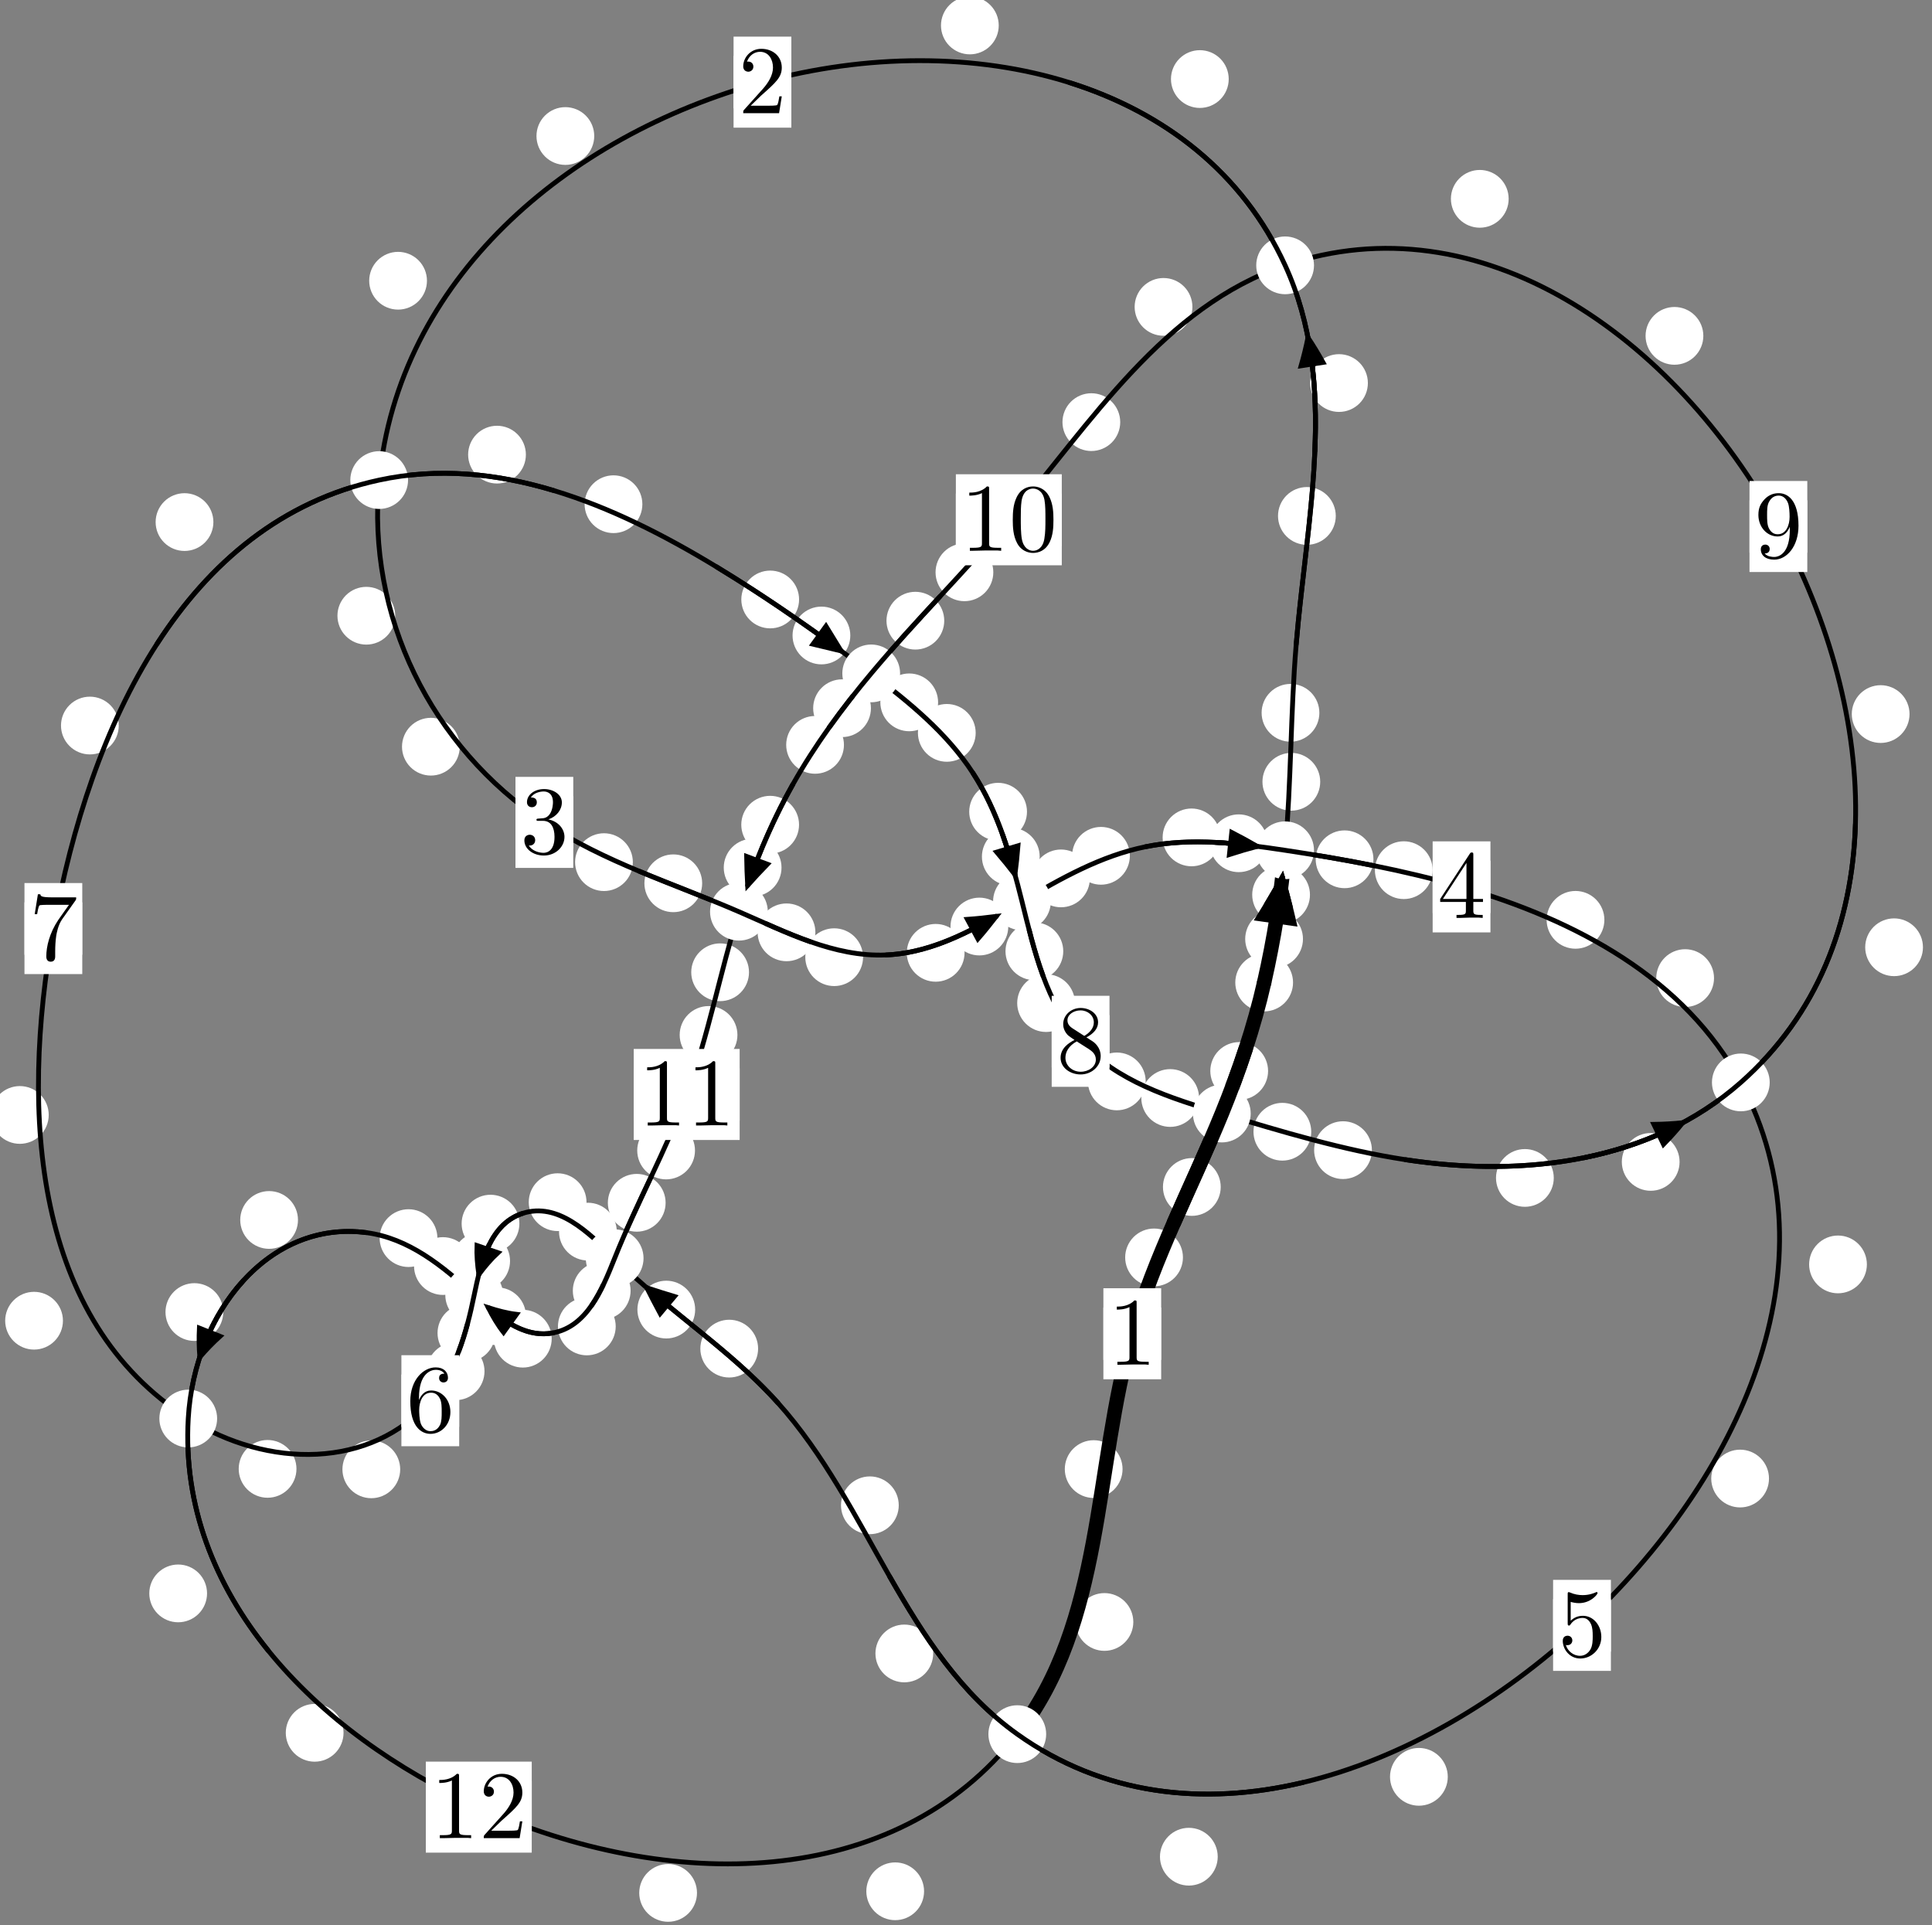 <?xml version="1.0"?>
<!-- Created by MetaPost 1.999 on 2021.07.06:0015 -->
<svg version="1.1" xmlns="http://www.w3.org/2000/svg" xmlns:xlink="http://www.w3.org/1999/xlink" width="199.947" height="199.247" viewBox="0 0 199.947 199.247">
<rect x="0" y="0" width="199.947" height="199.247" fill="#808080" stroke="none"/>
<!-- Original BoundingBox: -133.935333 -110.893250 66.011292 88.353668 -->
  <defs>
    <g transform="scale(0.01,0.01)" id="GLYPHcmr10_48">
      <path style="fill-rule: evenodd;" d="M460 -320C460 -400,455 -480,420 -554C374 -650,292 -666,250 -666C190 -666,117 -640,76 -547C44 -478,39 -400,39 -320C39 -245,43 -155,84 -79C127 2,200 22,249 22C303 22,379 1,423 -94C455 -163,460 -241,460 -320M249 -0C210 -0,151 -25,133 -121C122 -181,122 -273,122 -332C122 -396,122 -462,130 -516C149 -635,224 -644,249 -644C282 -644,348 -626,367 -527C377 -471,377 -395,377 -332C377 -257,377 -189,366 -125C351 -30,294 -0,249 -0"></path>
    </g>
    <g transform="scale(0.01,0.01)" id="GLYPHcmr10_49">
      <path style="fill-rule: evenodd;" d="M294 -640C294 -664,294 -666,271 -666C209 -602,121 -602,89 -602L89 -571C109 -571,168 -571,220 -597L220 -79C220 -43,217 -31,127 -31L95 -31L95 -0L257 -0L130 -3L217 -3L257 -3L297 -3L384 -3L419 -0L419 -31L387 -31C297 -31,294 -42,294 -79"></path>
    </g>
    <g transform="scale(0.01,0.01)" id="GLYPHcmr10_50">
      <path style="fill-rule: evenodd;" d="M127 -77L233 -180C389 -318,449 -372,449 -472C449 -586,359 -666,237 -666C124 -666,50 -574,50 -485C50 -429,100 -429,103 -429C120 -429,155 -441,155 -482C155 -508,137 -534,102 -534C94 -534,92 -534,89 -533C112 -598,166 -635,224 -635C315 -635,358 -554,358 -472C358 -392,308 -313,253 -251L61 -37C50 -26,50 -24,50 -0L421 -0L449 -174L424 -174C419 -144,412 -100,402 -85C395 -77,329 -77,307 -77"></path>
    </g>
    <g transform="scale(0.01,0.01)" id="GLYPHcmr10_51">
      <path style="fill-rule: evenodd;" d="M290 -352C372 -379,430 -449,430 -528C430 -610,342 -666,246 -666C145 -666,69 -606,69 -530C69 -497,91 -478,120 -478C151 -478,171 -500,171 -529C171 -579,124 -579,109 -579C140 -628,206 -641,242 -641C283 -641,338 -619,338 -529C338 -517,336 -459,310 -415C280 -367,246 -364,221 -363C213 -362,189 -360,182 -360C174 -359,167 -358,167 -348C167 -337,174 -337,191 -337L235 -337C317 -337,354 -269,354 -171C354 -35,285 -6,241 -6C198 -6,123 -23,88 -82C123 -77,154 -99,154 -137C154 -173,127 -193,98 -193C74 -193,42 -179,42 -135C42 -44,135 22,244 22C366 22,457 -69,457 -171C457 -253,394 -331,290 -352"></path>
    </g>
    <g transform="scale(0.01,0.01)" id="GLYPHcmr10_52">
      <path style="fill-rule: evenodd;" d="M294 -165L294 -78C294 -42,292 -31,218 -31L197 -31L197 -0L332 -0L238 -3L290 -3L332 -3L374 -3L427 -3L468 -0L468 -31L447 -31C373 -31,371 -42,371 -78L371 -165L471 -165L471 -196L371 -196L371 -651C371 -671,371 -677,355 -677C346 -677,343 -677,335 -665L28 -196L28 -165M300 -196L56 -196L300 -569"></path>
    </g>
    <g transform="scale(0.01,0.01)" id="GLYPHcmr10_53">
      <path style="fill-rule: evenodd;" d="M449 -201C449 -320,367 -420,259 -420C211 -420,168 -404,132 -369L132 -564C152 -558,185 -551,217 -551C340 -551,410 -642,410 -655C410 -661,407 -666,400 -666C399 -666,397 -666,392 -663C372 -654,323 -634,256 -634C216 -634,170 -641,123 -662C115 -665,113 -665,111 -665C101 -665,101 -657,101 -641L101 -345C101 -327,101 -319,115 -319C122 -319,124 -322,128 -328C139 -344,176 -398,257 -398C309 -398,334 -352,342 -334C358 -297,360 -258,360 -208C360 -173,360 -113,336 -71C312 -32,275 -6,229 -6C156 -6,99 -59,82 -118C85 -117,88 -116,99 -116C132 -116,149 -141,149 -165C149 -189,132 -214,99 -214C85 -214,50 -207,50 -161C50 -75,119 22,231 22C347 22,449 -74,449 -201"></path>
    </g>
    <g transform="scale(0.01,0.01)" id="GLYPHcmr10_54">
      <path style="fill-rule: evenodd;" d="M132 -328L132 -352C132 -605,256 -641,307 -641C331 -641,373 -635,395 -601C380 -601,340 -601,340 -556C340 -525,364 -510,386 -510C402 -510,432 -519,432 -558C432 -618,388 -666,305 -666C177 -666,42 -537,42 -316C42 -49,158 22,251 22C362 22,457 -72,457 -204C457 -331,368 -427,257 -427C189 -427,152 -376,132 -328M251 -6C188 -6,158 -66,152 -81C134 -128,134 -208,134 -226C134 -304,166 -404,256 -404C272 -404,318 -404,349 -342C367 -305,367 -254,367 -205C367 -157,367 -107,350 -71C320 -11,274 -6,251 -6"></path>
    </g>
    <g transform="scale(0.01,0.01)" id="GLYPHcmr10_55">
      <path style="fill-rule: evenodd;" d="M476 -609C485 -621,485 -623,485 -644L242 -644C120 -644,118 -657,114 -676L89 -676L56 -470L81 -470C84 -486,93 -549,106 -561C113 -567,191 -567,204 -567L411 -567C400 -551,321 -442,299 -409C209 -274,176 -135,176 -33C176 -23,176 22,222 22C268 22,268 -23,268 -33L268 -84C268 -139,271 -194,279 -248C283 -271,297 -357,341 -419"></path>
    </g>
    <g transform="scale(0.01,0.01)" id="GLYPHcmr10_56">
      <path style="fill-rule: evenodd;" d="M163 -457C117 -487,113 -521,113 -538C113 -599,178 -641,249 -641C322 -641,386 -589,386 -517C386 -460,347 -412,287 -377M309 -362C381 -399,430 -451,430 -517C430 -609,341 -666,250 -666C150 -666,69 -592,69 -499C69 -481,71 -436,113 -389C124 -377,161 -352,186 -335C128 -306,42 -250,42 -151C42 -45,144 22,249 22C362 22,457 -61,457 -168C457 -204,446 -249,408 -291C389 -312,373 -322,309 -362M209 -320L332 -242C360 -223,407 -193,407 -132C407 -58,332 -6,250 -6C164 -6,92 -68,92 -151C92 -209,124 -273,209 -320"></path>
    </g>
    <g transform="scale(0.01,0.01)" id="GLYPHcmr10_57">
      <path style="fill-rule: evenodd;" d="M367 -318L367 -286C367 -52,263 -6,205 -6C188 -6,134 -8,107 -42C151 -42,159 -71,159 -88C159 -119,135 -134,113 -134C97 -134,67 -125,67 -86C67 -19,121 22,206 22C335 22,457 -114,457 -329C457 -598,342 -666,253 -666C198 -666,149 -648,106 -603C65 -558,42 -516,42 -441C42 -316,130 -218,242 -218C303 -218,344 -260,367 -318M243 -241C227 -241,181 -241,150 -304C132 -341,132 -391,132 -440C132 -494,132 -541,153 -578C180 -628,218 -641,253 -641C299 -641,332 -607,349 -562C361 -530,365 -467,365 -421C365 -338,331 -241,243 -241"></path>
    </g>
  </defs>
  <path d="M134.847 97.177C134.847 96.384,134.532 95.624,133.971 95.063C133.411 94.503,132.651 94.188,131.858 94.188C131.065 94.188,130.305 94.503,129.745 95.063C129.184 95.624,128.869 96.384,128.869 97.177C128.869 97.969,129.184 98.73,129.745 99.29C130.305 99.85,131.065 100.165,131.858 100.165C132.651 100.165,133.411 99.85,133.971 99.29C134.532 98.73,134.847 97.969,134.847 97.177Z" style="fill: rgb(100%,100%,100%);stroke: none;"></path>
  <path d="M133.82 101.685C133.82 100.892,133.505 100.132,132.945 99.572C132.384 99.011,131.624 98.696,130.831 98.696C130.039 98.696,129.279 99.011,128.718 99.572C128.158 100.132,127.843 100.892,127.843 101.685C127.843 102.478,128.158 103.238,128.718 103.798C129.279 104.359,130.039 104.674,130.831 104.674C131.624 104.674,132.384 104.359,132.945 103.798C133.505 103.238,133.82 102.478,133.82 101.685Z" style="fill: rgb(100%,100%,100%);stroke: none;"></path>
  <path d="M136.632 80.909C136.632 80.116,136.317 79.356,135.756 78.796C135.196 78.235,134.436 77.92,133.643 77.92C132.85 77.92,132.09 78.235,131.53 78.796C130.969 79.356,130.654 80.116,130.654 80.909C130.654 81.702,130.969 82.462,131.53 83.022C132.09 83.583,132.85 83.898,133.643 83.898C134.436 83.898,135.196 83.583,135.756 83.022C136.317 82.462,136.632 81.702,136.632 80.909Z" style="fill: rgb(100%,100%,100%);stroke: none;"></path>
  <path d="M135.571 92.605C135.571 91.812,135.256 91.052,134.696 90.492C134.135 89.931,133.375 89.616,132.582 89.616C131.79 89.616,131.029 89.931,130.469 90.492C129.909 91.052,129.594 91.812,129.594 92.605C129.594 93.398,129.909 94.158,130.469 94.718C131.029 95.279,131.79 95.594,132.582 95.594C133.375 95.594,134.135 95.279,134.696 94.718C135.256 94.158,135.571 93.398,135.571 92.605Z" style="fill: rgb(100%,100%,100%);stroke: none;"></path>
  <path d="M138.242 53.396C138.242 52.603,137.927 51.843,137.366 51.282C136.806 50.722,136.046 50.407,135.253 50.407C134.46 50.407,133.7 50.722,133.14 51.282C132.579 51.843,132.264 52.603,132.264 53.396C132.264 54.188,132.579 54.949,133.14 55.509C133.7 56.07,134.46 56.385,135.253 56.385C136.046 56.385,136.806 56.07,137.366 55.509C137.927 54.949,138.242 54.188,138.242 53.396Z" style="fill: rgb(100%,100%,100%);stroke: none;"></path>
  <path d="M136.545 73.772C136.545 72.979,136.23 72.219,135.669 71.659C135.109 71.098,134.349 70.783,133.556 70.783C132.763 70.783,132.003 71.098,131.443 71.659C130.882 72.219,130.567 72.979,130.567 73.772C130.567 74.565,130.882 75.325,131.443 75.885C132.003 76.446,132.763 76.761,133.556 76.761C134.349 76.761,135.109 76.446,135.669 75.885C136.23 75.325,136.545 74.565,136.545 73.772Z" style="fill: rgb(100%,100%,100%);stroke: none;"></path>
  <path d="M127.163 8.182C127.163 7.389,126.849 6.629,126.288 6.069C125.728 5.508,124.967 5.193,124.175 5.193C123.382 5.193,122.622 5.508,122.061 6.069C121.501 6.629,121.186 7.389,121.186 8.182C121.186 8.975,121.501 9.735,122.061 10.295C122.622 10.856,123.382 11.171,124.175 11.171C124.967 11.171,125.728 10.856,126.288 10.295C126.849 9.735,127.163 8.975,127.163 8.182Z" style="fill: rgb(100%,100%,100%);stroke: none;"></path>
  <path d="M141.565 39.644C141.565 38.851,141.25 38.091,140.69 37.53C140.129 36.97,139.369 36.655,138.576 36.655C137.784 36.655,137.024 36.97,136.463 37.53C135.903 38.091,135.588 38.851,135.588 39.644C135.588 40.436,135.903 41.196,136.463 41.757C137.024 42.317,137.784 42.632,138.576 42.632C139.369 42.632,140.129 42.317,140.69 41.757C141.25 41.196,141.565 40.436,141.565 39.644Z" style="fill: rgb(100%,100%,100%);stroke: none;"></path>
  <path d="M61.499 14.077C61.499 13.285,61.184 12.524,60.623 11.964C60.063 11.404,59.303 11.089,58.51 11.089C57.717 11.089,56.957 11.404,56.397 11.964C55.836 12.524,55.521 13.285,55.521 14.077C55.521 14.87,55.836 15.63,56.397 16.191C56.957 16.751,57.717 17.066,58.51 17.066C59.303 17.066,60.063 16.751,60.623 16.191C61.184 15.63,61.499 14.87,61.499 14.077Z" style="fill: rgb(100%,100%,100%);stroke: none;"></path>
  <path d="M103.362 2.635C103.362 1.842,103.047 1.082,102.486 0.522C101.926 -0.039,101.165 -0.354,100.373 -0.354C99.58 -0.354,98.82 -0.039,98.259 0.522C97.699 1.082,97.384 1.842,97.384 2.635C97.384 3.428,97.699 4.188,98.259 4.748C98.82 5.309,99.58 5.624,100.373 5.624C101.165 5.624,101.926 5.309,102.486 4.748C103.047 4.188,103.362 3.428,103.362 2.635Z" style="fill: rgb(100%,100%,100%);stroke: none;"></path>
  <path d="M40.901 63.724C40.901 62.932,40.586 62.172,40.025 61.611C39.465 61.051,38.704 60.736,37.912 60.736C37.119 60.736,36.359 61.051,35.798 61.611C35.238 62.172,34.923 62.932,34.923 63.724C34.923 64.517,35.238 65.277,35.798 65.838C36.359 66.398,37.119 66.713,37.912 66.713C38.704 66.713,39.465 66.398,40.025 65.838C40.586 65.277,40.901 64.517,40.901 63.724Z" style="fill: rgb(100%,100%,100%);stroke: none;"></path>
  <path d="M44.187 29.055C44.187 28.262,43.872 27.502,43.311 26.941C42.751 26.381,41.991 26.066,41.198 26.066C40.405 26.066,39.645 26.381,39.085 26.941C38.524 27.502,38.209 28.262,38.209 29.055C38.209 29.847,38.524 30.607,39.085 31.168C39.645 31.728,40.405 32.043,41.198 32.043C41.991 32.043,42.751 31.728,43.311 31.168C43.872 30.607,44.187 29.847,44.187 29.055Z" style="fill: rgb(100%,100%,100%);stroke: none;"></path>
  <path d="M65.495 89.227C65.495 88.434,65.18 87.674,64.62 87.114C64.059 86.553,63.299 86.238,62.507 86.238C61.714 86.238,60.954 86.553,60.393 87.114C59.833 87.674,59.518 88.434,59.518 89.227C59.518 90.02,59.833 90.78,60.393 91.34C60.954 91.901,61.714 92.216,62.507 92.216C63.299 92.216,64.059 91.901,64.62 91.34C65.18 90.78,65.495 90.02,65.495 89.227Z" style="fill: rgb(100%,100%,100%);stroke: none;"></path>
  <path d="M47.581 77.278C47.581 76.486,47.266 75.726,46.706 75.165C46.145 74.605,45.385 74.29,44.592 74.29C43.8 74.29,43.039 74.605,42.479 75.165C41.919 75.726,41.604 76.486,41.604 77.278C41.604 78.071,41.919 78.831,42.479 79.392C43.039 79.952,43.8 80.267,44.592 80.267C45.385 80.267,46.145 79.952,46.706 79.392C47.266 78.831,47.581 78.071,47.581 77.278Z" style="fill: rgb(100%,100%,100%);stroke: none;"></path>
  <path d="M84.387 96.492C84.387 95.699,84.072 94.939,83.511 94.378C82.951 93.818,82.19 93.503,81.398 93.503C80.605 93.503,79.845 93.818,79.284 94.378C78.724 94.939,78.409 95.699,78.409 96.492C78.409 97.284,78.724 98.044,79.284 98.605C79.845 99.165,80.605 99.48,81.398 99.48C82.19 99.48,82.951 99.165,83.511 98.605C84.072 98.044,84.387 97.284,84.387 96.492Z" style="fill: rgb(100%,100%,100%);stroke: none;"></path>
  <path d="M72.669 91.415C72.669 90.623,72.354 89.862,71.793 89.302C71.233 88.741,70.473 88.427,69.68 88.427C68.887 88.427,68.127 88.741,67.567 89.302C67.006 89.862,66.691 90.623,66.691 91.415C66.691 92.208,67.006 92.968,67.567 93.529C68.127 94.089,68.887 94.404,69.68 94.404C70.473 94.404,71.233 94.089,71.793 93.529C72.354 92.968,72.669 92.208,72.669 91.415Z" style="fill: rgb(100%,100%,100%);stroke: none;"></path>
  <path d="M99.823 98.612C99.823 97.82,99.508 97.06,98.947 96.499C98.387 95.939,97.627 95.624,96.834 95.624C96.041 95.624,95.281 95.939,94.721 96.499C94.16 97.06,93.845 97.82,93.845 98.612C93.845 99.405,94.16 100.165,94.721 100.726C95.281 101.286,96.041 101.601,96.834 101.601C97.627 101.601,98.387 101.286,98.947 100.726C99.508 100.165,99.823 99.405,99.823 98.612Z" style="fill: rgb(100%,100%,100%);stroke: none;"></path>
  <path d="M89.32 99.063C89.32 98.271,89.005 97.511,88.445 96.95C87.884 96.39,87.124 96.075,86.331 96.075C85.539 96.075,84.778 96.39,84.218 96.95C83.657 97.511,83.342 98.271,83.342 99.063C83.342 99.856,83.657 100.616,84.218 101.177C84.778 101.737,85.539 102.052,86.331 102.052C87.124 102.052,87.884 101.737,88.445 101.177C89.005 100.616,89.32 99.856,89.32 99.063Z" style="fill: rgb(100%,100%,100%);stroke: none;"></path>
  <path d="M112.794 90.909C112.794 90.116,112.479 89.356,111.919 88.796C111.358 88.235,110.598 87.92,109.805 87.92C109.013 87.92,108.253 88.235,107.692 88.796C107.132 89.356,106.817 90.116,106.817 90.909C106.817 91.702,107.132 92.462,107.692 93.022C108.253 93.583,109.013 93.898,109.805 93.898C110.598 93.898,111.358 93.583,111.919 93.022C112.479 92.462,112.794 91.702,112.794 90.909Z" style="fill: rgb(100%,100%,100%);stroke: none;"></path>
  <path d="M104.348 95.891C104.348 95.098,104.033 94.338,103.472 93.778C102.912 93.217,102.152 92.902,101.359 92.902C100.566 92.902,99.806 93.217,99.246 93.778C98.685 94.338,98.37 95.098,98.37 95.891C98.37 96.684,98.685 97.444,99.246 98.004C99.806 98.565,100.566 98.88,101.359 98.88C102.152 98.88,102.912 98.565,103.472 98.004C104.033 97.444,104.348 96.684,104.348 95.891Z" style="fill: rgb(100%,100%,100%);stroke: none;"></path>
  <path d="M126.302 86.666C126.302 85.874,125.987 85.113,125.426 84.553C124.866 83.992,124.105 83.677,123.313 83.677C122.52 83.677,121.76 83.992,121.199 84.553C120.639 85.113,120.324 85.874,120.324 86.666C120.324 87.459,120.639 88.219,121.199 88.78C121.76 89.34,122.52 89.655,123.313 89.655C124.105 89.655,124.866 89.34,125.426 88.78C125.987 88.219,126.302 87.459,126.302 86.666Z" style="fill: rgb(100%,100%,100%);stroke: none;"></path>
  <path d="M116.932 88.572C116.932 87.779,116.617 87.019,116.057 86.458C115.496 85.898,114.736 85.583,113.943 85.583C113.151 85.583,112.391 85.898,111.83 86.458C111.27 87.019,110.955 87.779,110.955 88.572C110.955 89.364,111.27 90.124,111.83 90.685C112.391 91.245,113.151 91.56,113.943 91.56C114.736 91.56,115.496 91.245,116.057 90.685C116.617 90.124,116.932 89.364,116.932 88.572Z" style="fill: rgb(100%,100%,100%);stroke: none;"></path>
  <path d="M142.141 88.932C142.141 88.139,141.826 87.379,141.265 86.818C140.705 86.258,139.945 85.943,139.152 85.943C138.359 85.943,137.599 86.258,137.039 86.818C136.478 87.379,136.163 88.139,136.163 88.932C136.163 89.724,136.478 90.485,137.039 91.045C137.599 91.606,138.359 91.921,139.152 91.921C139.945 91.921,140.705 91.606,141.265 91.045C141.826 90.485,142.141 89.724,142.141 88.932Z" style="fill: rgb(100%,100%,100%);stroke: none;"></path>
  <path d="M131.188 87.273C131.188 86.48,130.873 85.72,130.312 85.16C129.752 84.599,128.992 84.284,128.199 84.284C127.406 84.284,126.646 84.599,126.086 85.16C125.525 85.72,125.21 86.48,125.21 87.273C125.21 88.066,125.525 88.826,126.086 89.386C126.646 89.947,127.406 90.262,128.199 90.262C128.992 90.262,129.752 89.947,130.312 89.386C130.873 88.826,131.188 88.066,131.188 87.273Z" style="fill: rgb(100%,100%,100%);stroke: none;"></path>
  <path d="M166.041 95.198C166.041 94.406,165.726 93.645,165.165 93.085C164.605 92.525,163.845 92.21,163.052 92.21C162.259 92.21,161.499 92.525,160.939 93.085C160.378 93.645,160.063 94.406,160.063 95.198C160.063 95.991,160.378 96.751,160.939 97.312C161.499 97.872,162.259 98.187,163.052 98.187C163.845 98.187,164.605 97.872,165.165 97.312C165.726 96.751,166.041 95.991,166.041 95.198Z" style="fill: rgb(100%,100%,100%);stroke: none;"></path>
  <path d="M148.269 90.058C148.269 89.266,147.954 88.505,147.394 87.945C146.833 87.384,146.073 87.069,145.281 87.069C144.488 87.069,143.728 87.384,143.167 87.945C142.607 88.505,142.292 89.266,142.292 90.058C142.292 90.851,142.607 91.611,143.167 92.172C143.728 92.732,144.488 93.047,145.281 93.047C146.073 93.047,146.833 92.732,147.394 92.172C147.954 91.611,148.269 90.851,148.269 90.058Z" style="fill: rgb(100%,100%,100%);stroke: none;"></path>
  <path d="M193.208 130.86C193.208 130.067,192.893 129.307,192.332 128.747C191.772 128.186,191.012 127.871,190.219 127.871C189.426 127.871,188.666 128.186,188.106 128.747C187.545 129.307,187.23 130.067,187.23 130.86C187.23 131.653,187.545 132.413,188.106 132.973C188.666 133.534,189.426 133.849,190.219 133.849C191.012 133.849,191.772 133.534,192.332 132.973C192.893 132.413,193.208 131.653,193.208 130.86Z" style="fill: rgb(100%,100%,100%);stroke: none;"></path>
  <path d="M177.388 101.228C177.388 100.435,177.073 99.675,176.512 99.114C175.952 98.554,175.192 98.239,174.399 98.239C173.606 98.239,172.846 98.554,172.286 99.114C171.725 99.675,171.41 100.435,171.41 101.228C171.41 102.02,171.725 102.78,172.286 103.341C172.846 103.901,173.606 104.216,174.399 104.216C175.192 104.216,175.952 103.901,176.512 103.341C177.073 102.78,177.388 102.02,177.388 101.228Z" style="fill: rgb(100%,100%,100%);stroke: none;"></path>
  <path d="M149.834 183.892C149.834 183.099,149.519 182.339,148.959 181.779C148.398 181.218,147.638 180.903,146.845 180.903C146.053 180.903,145.292 181.218,144.732 181.779C144.171 182.339,143.856 183.099,143.856 183.892C143.856 184.685,144.171 185.445,144.732 186.005C145.292 186.566,146.053 186.881,146.845 186.881C147.638 186.881,148.398 186.566,148.959 186.005C149.519 185.445,149.834 184.685,149.834 183.892Z" style="fill: rgb(100%,100%,100%);stroke: none;"></path>
  <path d="M183.077 153.021C183.077 152.228,182.763 151.468,182.202 150.908C181.642 150.347,180.881 150.032,180.089 150.032C179.296 150.032,178.536 150.347,177.975 150.908C177.415 151.468,177.1 152.228,177.1 153.021C177.1 153.814,177.415 154.574,177.975 155.134C178.536 155.695,179.296 156.01,180.089 156.01C180.881 156.01,181.642 155.695,182.202 155.134C182.763 154.574,183.077 153.814,183.077 153.021Z" style="fill: rgb(100%,100%,100%);stroke: none;"></path>
  <path d="M96.579 171.124C96.579 170.331,96.264 169.571,95.704 169.01C95.143 168.45,94.383 168.135,93.59 168.135C92.798 168.135,92.037 168.45,91.477 169.01C90.916 169.571,90.601 170.331,90.601 171.124C90.601 171.916,90.916 172.677,91.477 173.237C92.037 173.798,92.798 174.112,93.59 174.112C94.383 174.112,95.143 173.798,95.704 173.237C96.264 172.677,96.579 171.916,96.579 171.124Z" style="fill: rgb(100%,100%,100%);stroke: none;"></path>
  <path d="M126.025 192.159C126.025 191.366,125.71 190.606,125.15 190.045C124.589 189.485,123.829 189.17,123.036 189.17C122.244 189.17,121.484 189.485,120.923 190.045C120.363 190.606,120.048 191.366,120.048 192.159C120.048 192.951,120.363 193.711,120.923 194.272C121.484 194.832,122.244 195.147,123.036 195.147C123.829 195.147,124.589 194.832,125.15 194.272C125.71 193.711,126.025 192.951,126.025 192.159Z" style="fill: rgb(100%,100%,100%);stroke: none;"></path>
  <path d="M78.458 139.575C78.458 138.782,78.143 138.022,77.582 137.462C77.022 136.901,76.262 136.586,75.469 136.586C74.676 136.586,73.916 136.901,73.356 137.462C72.795 138.022,72.48 138.782,72.48 139.575C72.48 140.368,72.795 141.128,73.356 141.688C73.916 142.249,74.676 142.564,75.469 142.564C76.262 142.564,77.022 142.249,77.582 141.688C78.143 141.128,78.458 140.368,78.458 139.575Z" style="fill: rgb(100%,100%,100%);stroke: none;"></path>
  <path d="M93.014 155.789C93.014 154.997,92.7 154.236,92.139 153.676C91.579 153.116,90.818 152.801,90.026 152.801C89.233 152.801,88.473 153.116,87.912 153.676C87.352 154.236,87.037 154.997,87.037 155.789C87.037 156.582,87.352 157.342,87.912 157.903C88.473 158.463,89.233 158.778,90.026 158.778C90.818 158.778,91.579 158.463,92.139 157.903C92.7 157.342,93.014 156.582,93.014 155.789Z" style="fill: rgb(100%,100%,100%);stroke: none;"></path>
  <path d="M63.832 127.466C63.832 126.673,63.517 125.913,62.957 125.353C62.396 124.792,61.636 124.477,60.844 124.477C60.051 124.477,59.291 124.792,58.73 125.353C58.17 125.913,57.855 126.673,57.855 127.466C57.855 128.259,58.17 129.019,58.73 129.579C59.291 130.14,60.051 130.455,60.844 130.455C61.636 130.455,62.396 130.14,62.957 129.579C63.517 129.019,63.832 128.259,63.832 127.466Z" style="fill: rgb(100%,100%,100%);stroke: none;"></path>
  <path d="M71.944 135.535C71.944 134.742,71.629 133.982,71.069 133.422C70.508 132.861,69.748 132.546,68.955 132.546C68.163 132.546,67.403 132.861,66.842 133.422C66.282 133.982,65.967 134.742,65.967 135.535C65.967 136.328,66.282 137.088,66.842 137.648C67.403 138.209,68.163 138.524,68.955 138.524C69.748 138.524,70.508 138.209,71.069 137.648C71.629 137.088,71.944 136.328,71.944 135.535Z" style="fill: rgb(100%,100%,100%);stroke: none;"></path>
  <path d="M53.753 126.64C53.753 125.847,53.438 125.087,52.878 124.526C52.317 123.966,51.557 123.651,50.764 123.651C49.972 123.651,49.211 123.966,48.651 124.526C48.09 125.087,47.775 125.847,47.775 126.64C47.775 127.432,48.09 128.192,48.651 128.753C49.211 129.313,49.972 129.628,50.764 129.628C51.557 129.628,52.317 129.313,52.878 128.753C53.438 128.192,53.753 127.432,53.753 126.64Z" style="fill: rgb(100%,100%,100%);stroke: none;"></path>
  <path d="M60.699 124.419C60.699 123.626,60.384 122.866,59.823 122.306C59.263 121.745,58.502 121.43,57.71 121.43C56.917 121.43,56.157 121.745,55.596 122.306C55.036 122.866,54.721 123.626,54.721 124.419C54.721 125.212,55.036 125.972,55.596 126.532C56.157 127.093,56.917 127.408,57.71 127.408C58.502 127.408,59.263 127.093,59.823 126.532C60.384 125.972,60.699 125.212,60.699 124.419Z" style="fill: rgb(100%,100%,100%);stroke: none;"></path>
  <path d="M51.26 137.96C51.26 137.168,50.945 136.407,50.384 135.847C49.824 135.286,49.063 134.972,48.271 134.972C47.478 134.972,46.718 135.286,46.157 135.847C45.597 136.407,45.282 137.168,45.282 137.96C45.282 138.753,45.597 139.513,46.157 140.074C46.718 140.634,47.478 140.949,48.271 140.949C49.063 140.949,49.824 140.634,50.384 140.074C50.945 139.513,51.26 138.753,51.26 137.96Z" style="fill: rgb(100%,100%,100%);stroke: none;"></path>
  <path d="M52.785 130.504C52.785 129.711,52.47 128.951,51.91 128.391C51.349 127.83,50.589 127.515,49.796 127.515C49.004 127.515,48.243 127.83,47.683 128.391C47.122 128.951,46.808 129.711,46.808 130.504C46.808 131.297,47.122 132.057,47.683 132.617C48.243 133.178,49.004 133.493,49.796 133.493C50.589 133.493,51.349 133.178,51.91 132.617C52.47 132.057,52.785 131.297,52.785 130.504Z" style="fill: rgb(100%,100%,100%);stroke: none;"></path>
  <path d="M41.417 152.068C41.417 151.275,41.102 150.515,40.541 149.954C39.981 149.394,39.221 149.079,38.428 149.079C37.635 149.079,36.875 149.394,36.314 149.954C35.754 150.515,35.439 151.275,35.439 152.068C35.439 152.86,35.754 153.62,36.314 154.181C36.875 154.741,37.635 155.056,38.428 155.056C39.221 155.056,39.981 154.741,40.541 154.181C41.102 153.62,41.417 152.86,41.417 152.068Z" style="fill: rgb(100%,100%,100%);stroke: none;"></path>
  <path d="M50.142 141.919C50.142 141.126,49.827 140.366,49.266 139.806C48.706 139.245,47.946 138.93,47.153 138.93C46.36 138.93,45.6 139.245,45.04 139.806C44.479 140.366,44.164 141.126,44.164 141.919C44.164 142.712,44.479 143.472,45.04 144.032C45.6 144.593,46.36 144.908,47.153 144.908C47.946 144.908,48.706 144.593,49.266 144.032C49.827 143.472,50.142 142.712,50.142 141.919Z" style="fill: rgb(100%,100%,100%);stroke: none;"></path>
  <path d="M6.514 136.686C6.514 135.894,6.199 135.133,5.638 134.573C5.078 134.012,4.318 133.697,3.525 133.697C2.732 133.697,1.972 134.012,1.412 134.573C0.851 135.133,0.536 135.894,0.536 136.686C0.536 137.479,0.851 138.239,1.412 138.8C1.972 139.36,2.732 139.675,3.525 139.675C4.318 139.675,5.078 139.36,5.638 138.8C6.199 138.239,6.514 137.479,6.514 136.686Z" style="fill: rgb(100%,100%,100%);stroke: none;"></path>
  <path d="M30.682 152.02C30.682 151.228,30.367 150.467,29.806 149.907C29.246 149.347,28.485 149.032,27.693 149.032C26.9 149.032,26.14 149.347,25.579 149.907C25.019 150.467,24.704 151.228,24.704 152.02C24.704 152.813,25.019 153.573,25.579 154.134C26.14 154.694,26.9 155.009,27.693 155.009C28.485 155.009,29.246 154.694,29.806 154.134C30.367 153.573,30.682 152.813,30.682 152.02Z" style="fill: rgb(100%,100%,100%);stroke: none;"></path>
  <path d="M12.291 75.09C12.291 74.297,11.976 73.537,11.415 72.976C10.855 72.416,10.095 72.101,9.302 72.101C8.509 72.101,7.749 72.416,7.189 72.976C6.628 73.537,6.313 74.297,6.313 75.09C6.313 75.882,6.628 76.643,7.189 77.203C7.749 77.764,8.509 78.078,9.302 78.078C10.095 78.078,10.855 77.764,11.415 77.203C11.976 76.643,12.291 75.882,12.291 75.09Z" style="fill: rgb(100%,100%,100%);stroke: none;"></path>
  <path d="M5.042 115.391C5.042 114.599,4.727 113.839,4.167 113.278C3.606 112.718,2.846 112.403,2.053 112.403C1.261 112.403,0.501 112.718,-0.06 113.278C-0.62 113.839,-0.935 114.599,-0.935 115.391C-0.935 116.184,-0.62 116.944,-0.06 117.505C0.501 118.065,1.261 118.38,2.053 118.38C2.846 118.38,3.606 118.065,4.167 117.505C4.727 116.944,5.042 116.184,5.042 115.391Z" style="fill: rgb(100%,100%,100%);stroke: none;"></path>
  <path d="M54.425 47.052C54.425 46.26,54.111 45.5,53.55 44.939C52.99 44.379,52.229 44.064,51.437 44.064C50.644 44.064,49.884 44.379,49.323 44.939C48.763 45.5,48.448 46.26,48.448 47.052C48.448 47.845,48.763 48.605,49.323 49.166C49.884 49.726,50.644 50.041,51.437 50.041C52.229 50.041,52.99 49.726,53.55 49.166C54.111 48.605,54.425 47.845,54.425 47.052Z" style="fill: rgb(100%,100%,100%);stroke: none;"></path>
  <path d="M22.084 54.032C22.084 53.239,21.769 52.479,21.208 51.918C20.648 51.358,19.888 51.043,19.095 51.043C18.302 51.043,17.542 51.358,16.982 51.918C16.421 52.479,16.106 53.239,16.106 54.032C16.106 54.824,16.421 55.584,16.982 56.145C17.542 56.705,18.302 57.02,19.095 57.02C19.888 57.02,20.648 56.705,21.208 56.145C21.769 55.584,22.084 54.824,22.084 54.032Z" style="fill: rgb(100%,100%,100%);stroke: none;"></path>
  <path d="M82.699 62.042C82.699 61.249,82.384 60.489,81.823 59.929C81.263 59.368,80.503 59.053,79.71 59.053C78.917 59.053,78.157 59.368,77.597 59.929C77.036 60.489,76.721 61.249,76.721 62.042C76.721 62.835,77.036 63.595,77.597 64.155C78.157 64.716,78.917 65.031,79.71 65.031C80.503 65.031,81.263 64.716,81.823 64.155C82.384 63.595,82.699 62.835,82.699 62.042Z" style="fill: rgb(100%,100%,100%);stroke: none;"></path>
  <path d="M66.48 52.183C66.48 51.39,66.165 50.63,65.605 50.07C65.044 49.509,64.284 49.194,63.492 49.194C62.699 49.194,61.939 49.509,61.378 50.07C60.818 50.63,60.503 51.39,60.503 52.183C60.503 52.976,60.818 53.736,61.378 54.296C61.939 54.857,62.699 55.172,63.492 55.172C64.284 55.172,65.044 54.857,65.605 54.296C66.165 53.736,66.48 52.976,66.48 52.183Z" style="fill: rgb(100%,100%,100%);stroke: none;"></path>
  <path d="M97.086 72.69C97.086 71.898,96.771 71.137,96.211 70.577C95.65 70.016,94.89 69.701,94.098 69.701C93.305 69.701,92.545 70.016,91.984 70.577C91.424 71.137,91.109 71.898,91.109 72.69C91.109 73.483,91.424 74.243,91.984 74.804C92.545 75.364,93.305 75.679,94.098 75.679C94.89 75.679,95.65 75.364,96.211 74.804C96.771 74.243,97.086 73.483,97.086 72.69Z" style="fill: rgb(100%,100%,100%);stroke: none;"></path>
  <path d="M88 65.77C88 64.977,87.685 64.217,87.125 63.656C86.564 63.096,85.804 62.781,85.011 62.781C84.219 62.781,83.458 63.096,82.898 63.656C82.338 64.217,82.023 64.977,82.023 65.77C82.023 66.562,82.338 67.322,82.898 67.883C83.458 68.443,84.219 68.758,85.011 68.758C85.804 68.758,86.564 68.443,87.125 67.883C87.685 67.322,88 66.562,88 65.77Z" style="fill: rgb(100%,100%,100%);stroke: none;"></path>
  <path d="M106.285 84.008C106.285 83.215,105.97 82.455,105.409 81.894C104.849 81.334,104.089 81.019,103.296 81.019C102.503 81.019,101.743 81.334,101.183 81.894C100.622 82.455,100.307 83.215,100.307 84.008C100.307 84.8,100.622 85.561,101.183 86.121C101.743 86.681,102.503 86.996,103.296 86.996C104.089 86.996,104.849 86.681,105.409 86.121C105.97 85.561,106.285 84.8,106.285 84.008Z" style="fill: rgb(100%,100%,100%);stroke: none;"></path>
  <path d="M100.976 75.848C100.976 75.056,100.661 74.295,100.1 73.735C99.54 73.174,98.78 72.86,97.987 72.86C97.194 72.86,96.434 73.174,95.874 73.735C95.313 74.295,94.998 75.056,94.998 75.848C94.998 76.641,95.313 77.401,95.874 77.962C96.434 78.522,97.194 78.837,97.987 78.837C98.78 78.837,99.54 78.522,100.1 77.962C100.661 77.401,100.976 76.641,100.976 75.848Z" style="fill: rgb(100%,100%,100%);stroke: none;"></path>
  <path d="M110.039 98.451C110.039 97.658,109.724 96.898,109.163 96.338C108.603 95.777,107.843 95.462,107.05 95.462C106.257 95.462,105.497 95.777,104.937 96.338C104.376 96.898,104.061 97.658,104.061 98.451C104.061 99.244,104.376 100.004,104.937 100.564C105.497 101.125,106.257 101.44,107.05 101.44C107.843 101.44,108.603 101.125,109.163 100.564C109.724 100.004,110.039 99.244,110.039 98.451Z" style="fill: rgb(100%,100%,100%);stroke: none;"></path>
  <path d="M107.599 88.659C107.599 87.866,107.284 87.106,106.723 86.546C106.163 85.985,105.403 85.67,104.61 85.67C103.817 85.67,103.057 85.985,102.497 86.546C101.936 87.106,101.621 87.866,101.621 88.659C101.621 89.452,101.936 90.212,102.497 90.772C103.057 91.333,103.817 91.648,104.61 91.648C105.403 91.648,106.163 91.333,106.723 90.772C107.284 90.212,107.599 89.452,107.599 88.659Z" style="fill: rgb(100%,100%,100%);stroke: none;"></path>
  <path d="M118.57 111.92C118.57 111.127,118.255 110.367,117.695 109.807C117.134 109.246,116.374 108.931,115.582 108.931C114.789 108.931,114.029 109.246,113.468 109.807C112.908 110.367,112.593 111.127,112.593 111.92C112.593 112.713,112.908 113.473,113.468 114.033C114.029 114.594,114.789 114.909,115.582 114.909C116.374 114.909,117.134 114.594,117.695 114.033C118.255 113.473,118.57 112.713,118.57 111.92Z" style="fill: rgb(100%,100%,100%);stroke: none;"></path>
  <path d="M111.249 103.814C111.249 103.021,110.935 102.261,110.374 101.701C109.814 101.14,109.053 100.825,108.261 100.825C107.468 100.825,106.708 101.14,106.147 101.701C105.587 102.261,105.272 103.021,105.272 103.814C105.272 104.607,105.587 105.367,106.147 105.927C106.708 106.488,107.468 106.803,108.261 106.803C109.053 106.803,109.814 106.488,110.374 105.927C110.935 105.367,111.249 104.607,111.249 103.814Z" style="fill: rgb(100%,100%,100%);stroke: none;"></path>
  <path d="M135.703 117.129C135.703 116.336,135.388 115.576,134.828 115.015C134.267 114.455,133.507 114.14,132.714 114.14C131.922 114.14,131.161 114.455,130.601 115.015C130.04 115.576,129.726 116.336,129.726 117.129C129.726 117.921,130.04 118.682,130.601 119.242C131.161 119.803,131.922 120.117,132.714 120.117C133.507 120.117,134.267 119.803,134.828 119.242C135.388 118.682,135.703 117.921,135.703 117.129Z" style="fill: rgb(100%,100%,100%);stroke: none;"></path>
  <path d="M124.094 113.638C124.094 112.845,123.779 112.085,123.219 111.524C122.658 110.964,121.898 110.649,121.105 110.649C120.313 110.649,119.553 110.964,118.992 111.524C118.432 112.085,118.117 112.845,118.117 113.638C118.117 114.43,118.432 115.19,118.992 115.751C119.553 116.311,120.313 116.626,121.105 116.626C121.898 116.626,122.658 116.311,123.219 115.751C123.779 115.19,124.094 114.43,124.094 113.638Z" style="fill: rgb(100%,100%,100%);stroke: none;"></path>
  <path d="M160.803 121.909C160.803 121.117,160.488 120.357,159.927 119.796C159.367 119.236,158.607 118.921,157.814 118.921C157.021 118.921,156.261 119.236,155.701 119.796C155.14 120.357,154.825 121.117,154.825 121.909C154.825 122.702,155.14 123.462,155.701 124.023C156.261 124.583,157.021 124.898,157.814 124.898C158.607 124.898,159.367 124.583,159.927 124.023C160.488 123.462,160.803 122.702,160.803 121.909Z" style="fill: rgb(100%,100%,100%);stroke: none;"></path>
  <path d="M141.981 119.034C141.981 118.241,141.666 117.481,141.106 116.921C140.545 116.36,139.785 116.045,138.992 116.045C138.2 116.045,137.439 116.36,136.879 116.921C136.318 117.481,136.003 118.241,136.003 119.034C136.003 119.827,136.318 120.587,136.879 121.147C137.439 121.708,138.2 122.023,138.992 122.023C139.785 122.023,140.545 121.708,141.106 121.147C141.666 120.587,141.981 119.827,141.981 119.034Z" style="fill: rgb(100%,100%,100%);stroke: none;"></path>
  <path d="M199.011 98.037C199.011 97.244,198.696 96.484,198.136 95.923C197.575 95.363,196.815 95.048,196.023 95.048C195.23 95.048,194.47 95.363,193.909 95.923C193.349 96.484,193.034 97.244,193.034 98.037C193.034 98.829,193.349 99.59,193.909 100.15C194.47 100.711,195.23 101.025,196.023 101.025C196.815 101.025,197.575 100.711,198.136 100.15C198.696 99.59,199.011 98.829,199.011 98.037Z" style="fill: rgb(100%,100%,100%);stroke: none;"></path>
  <path d="M173.824 120.25C173.824 119.457,173.509 118.697,172.948 118.137C172.388 117.576,171.628 117.261,170.835 117.261C170.042 117.261,169.282 117.576,168.722 118.137C168.161 118.697,167.846 119.457,167.846 120.25C167.846 121.043,168.161 121.803,168.722 122.363C169.282 122.924,170.042 123.239,170.835 123.239C171.628 123.239,172.388 122.924,172.948 122.363C173.509 121.803,173.824 121.043,173.824 120.25Z" style="fill: rgb(100%,100%,100%);stroke: none;"></path>
  <path d="M176.282 34.76C176.282 33.967,175.967 33.207,175.406 32.646C174.846 32.086,174.086 31.771,173.293 31.771C172.5 31.771,171.74 32.086,171.18 32.646C170.619 33.207,170.304 33.967,170.304 34.76C170.304 35.552,170.619 36.312,171.18 36.873C171.74 37.433,172.5 37.748,173.293 37.748C174.086 37.748,174.846 37.433,175.406 36.873C175.967 36.312,176.282 35.552,176.282 34.76Z" style="fill: rgb(100%,100%,100%);stroke: none;"></path>
  <path d="M197.622 73.903C197.622 73.11,197.307 72.35,196.747 71.789C196.186 71.229,195.426 70.914,194.634 70.914C193.841 70.914,193.081 71.229,192.52 71.789C191.96 72.35,191.645 73.11,191.645 73.903C191.645 74.695,191.96 75.455,192.52 76.016C193.081 76.576,193.841 76.891,194.634 76.891C195.426 76.891,196.186 76.576,196.747 76.016C197.307 75.455,197.622 74.695,197.622 73.903Z" style="fill: rgb(100%,100%,100%);stroke: none;"></path>
  <path d="M123.405 31.761C123.405 30.969,123.09 30.209,122.529 29.648C121.969 29.088,121.209 28.773,120.416 28.773C119.623 28.773,118.863 29.088,118.303 29.648C117.742 30.209,117.427 30.969,117.427 31.761C117.427 32.554,117.742 33.314,118.303 33.875C118.863 34.435,119.623 34.75,120.416 34.75C121.209 34.75,121.969 34.435,122.529 33.875C123.09 33.314,123.405 32.554,123.405 31.761Z" style="fill: rgb(100%,100%,100%);stroke: none;"></path>
  <path d="M156.135 20.577C156.135 19.785,155.82 19.025,155.26 18.464C154.699 17.904,153.939 17.589,153.147 17.589C152.354 17.589,151.594 17.904,151.033 18.464C150.473 19.025,150.158 19.785,150.158 20.577C150.158 21.37,150.473 22.13,151.033 22.691C151.594 23.251,152.354 23.566,153.147 23.566C153.939 23.566,154.699 23.251,155.26 22.691C155.82 22.13,156.135 21.37,156.135 20.577Z" style="fill: rgb(100%,100%,100%);stroke: none;"></path>
  <path d="M102.8 59.229C102.8 58.437,102.485 57.676,101.924 57.116C101.364 56.555,100.604 56.24,99.811 56.24C99.018 56.24,98.258 56.555,97.698 57.116C97.137 57.676,96.822 58.437,96.822 59.229C96.822 60.022,97.137 60.782,97.698 61.343C98.258 61.903,99.018 62.218,99.811 62.218C100.604 62.218,101.364 61.903,101.924 61.343C102.485 60.782,102.8 60.022,102.8 59.229Z" style="fill: rgb(100%,100%,100%);stroke: none;"></path>
  <path d="M115.935 43.688C115.935 42.895,115.62 42.135,115.059 41.575C114.499 41.014,113.739 40.699,112.946 40.699C112.153 40.699,111.393 41.014,110.833 41.575C110.272 42.135,109.957 42.895,109.957 43.688C109.957 44.481,110.272 45.241,110.833 45.801C111.393 46.362,112.153 46.677,112.946 46.677C113.739 46.677,114.499 46.362,115.059 45.801C115.62 45.241,115.935 44.481,115.935 43.688Z" style="fill: rgb(100%,100%,100%);stroke: none;"></path>
  <path d="M90.134 73.296C90.134 72.503,89.819 71.743,89.259 71.182C88.698 70.622,87.938 70.307,87.146 70.307C86.353 70.307,85.593 70.622,85.032 71.182C84.472 71.743,84.157 72.503,84.157 73.296C84.157 74.088,84.472 74.848,85.032 75.409C85.593 75.969,86.353 76.284,87.146 76.284C87.938 76.284,88.698 75.969,89.259 75.409C89.819 74.848,90.134 74.088,90.134 73.296Z" style="fill: rgb(100%,100%,100%);stroke: none;"></path>
  <path d="M97.722 64.238C97.722 63.445,97.407 62.685,96.846 62.124C96.286 61.564,95.526 61.249,94.733 61.249C93.94 61.249,93.18 61.564,92.62 62.124C92.059 62.685,91.744 63.445,91.744 64.238C91.744 65.03,92.059 65.79,92.62 66.351C93.18 66.911,93.94 67.226,94.733 67.226C95.526 67.226,96.286 66.911,96.846 66.351C97.407 65.79,97.722 65.03,97.722 64.238Z" style="fill: rgb(100%,100%,100%);stroke: none;"></path>
  <path d="M82.695 85.354C82.695 84.561,82.38 83.801,81.819 83.24C81.259 82.68,80.499 82.365,79.706 82.365C78.913 82.365,78.153 82.68,77.593 83.24C77.032 83.801,76.717 84.561,76.717 85.354C76.717 86.146,77.032 86.907,77.593 87.467C78.153 88.028,78.913 88.343,79.706 88.343C80.499 88.343,81.259 88.028,81.819 87.467C82.38 86.907,82.695 86.146,82.695 85.354Z" style="fill: rgb(100%,100%,100%);stroke: none;"></path>
  <path d="M87.342 77.089C87.342 76.297,87.027 75.536,86.467 74.976C85.906 74.415,85.146 74.101,84.353 74.101C83.561 74.101,82.801 74.415,82.24 74.976C81.68 75.536,81.365 76.297,81.365 77.089C81.365 77.882,81.68 78.642,82.24 79.203C82.801 79.763,83.561 80.078,84.353 80.078C85.146 80.078,85.906 79.763,86.467 79.203C87.027 78.642,87.342 77.882,87.342 77.089Z" style="fill: rgb(100%,100%,100%);stroke: none;"></path>
  <path d="M77.516 100.624C77.516 99.831,77.201 99.071,76.64 98.511C76.08 97.95,75.319 97.635,74.527 97.635C73.734 97.635,72.974 97.95,72.413 98.511C71.853 99.071,71.538 99.831,71.538 100.624C71.538 101.417,71.853 102.177,72.413 102.737C72.974 103.298,73.734 103.613,74.527 103.613C75.319 103.613,76.08 103.298,76.64 102.737C77.201 102.177,77.516 101.417,77.516 100.624Z" style="fill: rgb(100%,100%,100%);stroke: none;"></path>
  <path d="M80.881 89.792C80.881 89,80.566 88.24,80.005 87.679C79.445 87.119,78.685 86.804,77.892 86.804C77.099 86.804,76.339 87.119,75.779 87.679C75.218 88.24,74.903 89,74.903 89.792C74.903 90.585,75.218 91.345,75.779 91.906C76.339 92.466,77.099 92.781,77.892 92.781C78.685 92.781,79.445 92.466,80.005 91.906C80.566 91.345,80.881 90.585,80.881 89.792Z" style="fill: rgb(100%,100%,100%);stroke: none;"></path>
  <path d="M71.926 119.069C71.926 118.277,71.611 117.516,71.05 116.956C70.49 116.396,69.73 116.081,68.937 116.081C68.144 116.081,67.384 116.396,66.824 116.956C66.263 117.516,65.948 118.277,65.948 119.069C65.948 119.862,66.263 120.622,66.824 121.183C67.384 121.743,68.144 122.058,68.937 122.058C69.73 122.058,70.49 121.743,71.05 121.183C71.611 120.622,71.926 119.862,71.926 119.069Z" style="fill: rgb(100%,100%,100%);stroke: none;"></path>
  <path d="M76.318 107.112C76.318 106.319,76.003 105.559,75.443 104.998C74.882 104.438,74.122 104.123,73.33 104.123C72.537 104.123,71.777 104.438,71.216 104.998C70.656 105.559,70.341 106.319,70.341 107.112C70.341 107.904,70.656 108.664,71.216 109.225C71.777 109.785,72.537 110.1,73.33 110.1C74.122 110.1,74.882 109.785,75.443 109.225C76.003 108.664,76.318 107.904,76.318 107.112Z" style="fill: rgb(100%,100%,100%);stroke: none;"></path>
  <path d="M65.261 133.584C65.261 132.791,64.946 132.031,64.385 131.471C63.825 130.91,63.065 130.595,62.272 130.595C61.479 130.595,60.719 130.91,60.159 131.471C59.598 132.031,59.283 132.791,59.283 133.584C59.283 134.377,59.598 135.137,60.159 135.697C60.719 136.258,61.479 136.573,62.272 136.573C63.065 136.573,63.825 136.258,64.385 135.697C64.946 135.137,65.261 134.377,65.261 133.584Z" style="fill: rgb(100%,100%,100%);stroke: none;"></path>
  <path d="M68.886 124.483C68.886 123.69,68.571 122.93,68.01 122.37C67.45 121.809,66.69 121.494,65.897 121.494C65.104 121.494,64.344 121.809,63.784 122.37C63.223 122.93,62.908 123.69,62.908 124.483C62.908 125.276,63.223 126.036,63.784 126.596C64.344 127.157,65.104 127.472,65.897 127.472C66.69 127.472,67.45 127.157,68.01 126.596C68.571 126.036,68.886 125.276,68.886 124.483Z" style="fill: rgb(100%,100%,100%);stroke: none;"></path>
  <path d="M57.097 138.546C57.097 137.753,56.782 136.993,56.222 136.433C55.661 135.872,54.901 135.557,54.108 135.557C53.316 135.557,52.555 135.872,51.995 136.433C51.434 136.993,51.119 137.753,51.119 138.546C51.119 139.339,51.434 140.099,51.995 140.659C52.555 141.22,53.316 141.535,54.108 141.535C54.901 141.535,55.661 141.22,56.222 140.659C56.782 140.099,57.097 139.339,57.097 138.546Z" style="fill: rgb(100%,100%,100%);stroke: none;"></path>
  <path d="M63.721 137.279C63.721 136.487,63.406 135.726,62.846 135.166C62.285 134.606,61.525 134.291,60.732 134.291C59.94 134.291,59.179 134.606,58.619 135.166C58.058 135.726,57.744 136.487,57.744 137.279C57.744 138.072,58.058 138.832,58.619 139.393C59.179 139.953,59.94 140.268,60.732 140.268C61.525 140.268,62.285 139.953,62.846 139.393C63.406 138.832,63.721 138.072,63.721 137.279Z" style="fill: rgb(100%,100%,100%);stroke: none;"></path>
  <path d="M48.826 131.029C48.826 130.236,48.511 129.476,47.951 128.916C47.39 128.355,46.63 128.04,45.838 128.04C45.045 128.04,44.285 128.355,43.724 128.916C43.164 129.476,42.849 130.236,42.849 131.029C42.849 131.822,43.164 132.582,43.724 133.142C44.285 133.703,45.045 134.018,45.838 134.018C46.63 134.018,47.39 133.703,47.951 133.142C48.511 132.582,48.826 131.822,48.826 131.029Z" style="fill: rgb(100%,100%,100%);stroke: none;"></path>
  <path d="M54.436 136.226C54.436 135.433,54.121 134.673,53.56 134.112C53 133.552,52.24 133.237,51.447 133.237C50.654 133.237,49.894 133.552,49.334 134.112C48.773 134.673,48.458 135.433,48.458 136.226C48.458 137.018,48.773 137.778,49.334 138.339C49.894 138.899,50.654 139.214,51.447 139.214C52.24 139.214,53 138.899,53.56 138.339C54.121 137.778,54.436 137.018,54.436 136.226Z" style="fill: rgb(100%,100%,100%);stroke: none;"></path>
  <path d="M30.839 126.258C30.839 125.466,30.524 124.706,29.964 124.145C29.403 123.585,28.643 123.27,27.85 123.27C27.058 123.27,26.298 123.585,25.737 124.145C25.177 124.706,24.862 125.466,24.862 126.258C24.862 127.051,25.177 127.811,25.737 128.372C26.298 128.932,27.058 129.247,27.85 129.247C28.643 129.247,29.403 128.932,29.964 128.372C30.524 127.811,30.839 127.051,30.839 126.258Z" style="fill: rgb(100%,100%,100%);stroke: none;"></path>
  <path d="M45.267 128.138C45.267 127.346,44.952 126.585,44.392 126.025C43.832 125.464,43.071 125.149,42.279 125.149C41.486 125.149,40.726 125.464,40.165 126.025C39.605 126.585,39.29 127.346,39.29 128.138C39.29 128.931,39.605 129.691,40.165 130.252C40.726 130.812,41.486 131.127,42.279 131.127C43.071 131.127,43.832 130.812,44.392 130.252C44.952 129.691,45.267 128.931,45.267 128.138Z" style="fill: rgb(100%,100%,100%);stroke: none;"></path>
  <path d="M21.428 164.909C21.428 164.116,21.113 163.356,20.553 162.795C19.992 162.235,19.232 161.92,18.439 161.92C17.647 161.92,16.886 162.235,16.326 162.795C15.765 163.356,15.45 164.116,15.45 164.909C15.45 165.701,15.765 166.461,16.326 167.022C16.886 167.582,17.647 167.897,18.439 167.897C19.232 167.897,19.992 167.582,20.553 167.022C21.113 166.461,21.428 165.701,21.428 164.909Z" style="fill: rgb(100%,100%,100%);stroke: none;"></path>
  <path d="M23.105 135.79C23.105 134.998,22.79 134.238,22.229 133.677C21.669 133.117,20.909 132.802,20.116 132.802C19.323 132.802,18.563 133.117,18.003 133.677C17.442 134.238,17.127 134.998,17.127 135.79C17.127 136.583,17.442 137.343,18.003 137.904C18.563 138.464,19.323 138.779,20.116 138.779C20.909 138.779,21.669 138.464,22.229 137.904C22.79 137.343,23.105 136.583,23.105 135.79Z" style="fill: rgb(100%,100%,100%);stroke: none;"></path>
  <path d="M72.133 195.905C72.133 195.112,71.818 194.352,71.258 193.791C70.697 193.231,69.937 192.916,69.145 192.916C68.352 192.916,67.592 193.231,67.031 193.791C66.471 194.352,66.156 195.112,66.156 195.905C66.156 196.697,66.471 197.457,67.031 198.018C67.592 198.578,68.352 198.893,69.145 198.893C69.937 198.893,70.697 198.578,71.258 198.018C71.818 197.457,72.133 196.697,72.133 195.905Z" style="fill: rgb(100%,100%,100%);stroke: none;"></path>
  <path d="M35.554 179.336C35.554 178.543,35.239 177.783,34.678 177.223C34.118 176.662,33.357 176.347,32.565 176.347C31.772 176.347,31.012 176.662,30.451 177.223C29.891 177.783,29.576 178.543,29.576 179.336C29.576 180.129,29.891 180.889,30.451 181.449C31.012 182.01,31.772 182.325,32.565 182.325C33.357 182.325,34.118 182.01,34.678 181.449C35.239 180.889,35.554 180.129,35.554 179.336Z" style="fill: rgb(100%,100%,100%);stroke: none;"></path>
  <path d="M117.29 167.865C117.29 167.072,116.975 166.312,116.414 165.751C115.854 165.191,115.094 164.876,114.301 164.876C113.508 164.876,112.748 165.191,112.188 165.751C111.627 166.312,111.312 167.072,111.312 167.865C111.312 168.657,111.627 169.418,112.188 169.978C112.748 170.538,113.508 170.853,114.301 170.853C115.094 170.853,115.854 170.538,116.414 169.978C116.975 169.418,117.29 168.657,117.29 167.865Z" style="fill: rgb(100%,100%,100%);stroke: none;"></path>
  <path d="M95.635 195.737C95.635 194.945,95.32 194.185,94.76 193.624C94.199 193.064,93.439 192.749,92.646 192.749C91.854 192.749,91.094 193.064,90.533 193.624C89.973 194.185,89.658 194.945,89.658 195.737C89.658 196.53,89.973 197.29,90.533 197.851C91.094 198.411,91.854 198.726,92.646 198.726C93.439 198.726,94.199 198.411,94.76 197.851C95.32 197.29,95.635 196.53,95.635 195.737Z" style="fill: rgb(100%,100%,100%);stroke: none;"></path>
  <path d="M122.425 130.136C122.425 129.343,122.11 128.583,121.549 128.022C120.989 127.462,120.229 127.147,119.436 127.147C118.643 127.147,117.883 127.462,117.323 128.022C116.762 128.583,116.447 129.343,116.447 130.136C116.447 130.928,116.762 131.689,117.323 132.249C117.883 132.81,118.643 133.124,119.436 133.124C120.229 133.124,120.989 132.81,121.549 132.249C122.11 131.689,122.425 130.928,122.425 130.136Z" style="fill: rgb(100%,100%,100%);stroke: none;"></path>
  <path d="M116.176 152.043C116.176 151.25,115.861 150.49,115.301 149.93C114.74 149.369,113.98 149.054,113.188 149.054C112.395 149.054,111.635 149.369,111.074 149.93C110.514 150.49,110.199 151.25,110.199 152.043C110.199 152.836,110.514 153.596,111.074 154.156C111.635 154.717,112.395 155.032,113.188 155.032C113.98 155.032,114.74 154.717,115.301 154.156C115.861 153.596,116.176 152.836,116.176 152.043Z" style="fill: rgb(100%,100%,100%);stroke: none;"></path>
  <path d="M131.236 110.84C131.236 110.047,130.921 109.287,130.36 108.726C129.8 108.166,129.04 107.851,128.247 107.851C127.454 107.851,126.694 108.166,126.134 108.726C125.573 109.287,125.258 110.047,125.258 110.84C125.258 111.632,125.573 112.392,126.134 112.953C126.694 113.513,127.454 113.828,128.247 113.828C129.04 113.828,129.8 113.513,130.36 112.953C130.921 112.392,131.236 111.632,131.236 110.84Z" style="fill: rgb(100%,100%,100%);stroke: none;"></path>
  <path d="M126.335 122.846C126.335 122.053,126.02 121.293,125.459 120.733C124.899 120.172,124.139 119.857,123.346 119.857C122.553 119.857,121.793 120.172,121.233 120.733C120.672 121.293,120.357 122.053,120.357 122.846C120.357 123.639,120.672 124.399,121.233 124.96C121.793 125.52,122.553 125.835,123.346 125.835C124.139 125.835,124.899 125.52,125.459 124.96C126.02 124.399,126.335 123.639,126.335 122.846Z" style="fill: rgb(100%,100%,100%);stroke: none;"></path>
  <path d="M130.831 101.685C131.858 97.177,132.582 92.605,133 88C133.643 80.909,133.556 73.772,134.147 66.677C135.253 53.396,138.576 39.644,133 27.462C124.175 8.182,100.373 2.635,78.909 8.502C58.51 14.077,41.198 29.055,39.243 49.684C37.912 63.724,44.592 77.278,56.339 85.113C62.507 89.227,69.68 91.415,76.473 94.358C81.398 96.492,86.331 99.063,91.711 98.832C96.834 98.612,101.359 95.891,105.765 93.292C109.805 90.909,113.943 88.572,118.547 87.635C123.313 86.666,128.199 87.273,133 88C139.152 88.932,145.281 90.058,151.259 91.787C163.052 95.198,174.399 101.228,180.163 112.024C190.219 130.86,180.089 153.021,163.725 168.217C146.845 183.892,123.036 192.159,105.281 179.475C93.59 171.124,90.026 155.789,80.507 145.187C75.469 139.575,68.955 135.535,63.612 130.22C60.844 127.466,57.71 124.419,54.103 125.572C50.764 126.64,49.796 130.504,49.075 134.028C48.271 137.96,47.153 141.919,44.533 144.967C38.428 152.068,27.693 152.02,19.482 146.81C3.525 136.686,2.053 115.391,5.523 96.102C9.302 75.09,19.095 54.032,39.243 49.684C51.437 47.052,63.492 52.183,74.176 58.678C79.71 62.042,85.011 65.77,90.163 69.693C94.098 72.69,97.987 75.848,100.688 80C103.296 84.008,104.61 88.659,105.765 93.292C107.05 98.451,108.261 103.814,111.834 107.77C115.582 111.92,121.105 113.638,126.449 115.245C132.714 117.129,138.992 119.034,145.462 120.022C157.814 121.909,170.835 120.25,180.163 112.024C196.023 98.037,194.634 73.903,184.05 54.49C173.293 34.76,153.147 20.577,133 27.462C120.416 31.761,112.946 43.688,104.405 53.794C99.811 59.229,94.733 64.238,90.163 69.693C87.146 73.296,84.353 77.089,82.05 81.186C79.706 85.354,77.892 89.792,76.473 94.358C74.527 100.624,73.33 107.112,71.067 113.272C68.937 119.069,65.897 124.483,63.612 130.22C62.272 133.584,60.732 137.279,57.243 137.946C54.108 138.546,51.447 136.226,49.075 134.028C45.838 131.029,42.279 128.138,37.898 127.568C27.85 126.258,20.116 135.79,19.482 146.81C18.439 164.909,32.565 179.336,49.549 187.029C69.145 195.905,92.646 195.737,105.281 179.475C114.301 167.865,113.188 152.043,117.182 138.037C119.436 130.136,123.346 122.846,126.449 115.245C128.247 110.84,129.775 106.325,130.831 101.685" style="stroke:rgb(0%,0%,0%); stroke-width: 0.498;stroke-linecap: round;stroke-linejoin: round;stroke-miterlimit: 10;fill: none;"></path>
  <path d="M130.831 101.685C131.858 97.177,132.582 92.605,133 88" style="stroke:rgb(0%,0%,0%); stroke-width: 1.494;stroke-linecap: round;stroke-linejoin: round;stroke-miterlimit: 10;fill: none;"></path>
  <path d="M105.281 179.475C114.301 167.865,113.188 152.043,117.182 138.037C119.436 130.136,123.346 122.846,126.449 115.245C128.247 110.84,129.775 106.325,130.831 101.685" style="stroke:rgb(0%,0%,0%); stroke-width: 1.494;stroke-linecap: round;stroke-linejoin: round;stroke-miterlimit: 10;fill: none;"></path>
  <path d="M135.989 88C135.989 87.207,135.674 86.447,135.113 85.887C134.553 85.326,133.793 85.011,133 85.011C132.207 85.011,131.447 85.326,130.887 85.887C130.326 86.447,130.011 87.207,130.011 88C130.011 88.793,130.326 89.553,130.887 90.113C131.447 90.674,132.207 90.989,133 90.989C133.793 90.989,134.553 90.674,135.113 90.113C135.674 89.553,135.989 88.793,135.989 88Z" style="fill: rgb(100%,100%,100%);stroke: none;"></path>
  <path d="M125.76 87.182C128.178 87.303,130.599 87.636,133 88C136.076 88.466,139.146 88.98,142.195 89.595" style="stroke:rgb(0%,0%,0%); stroke-width: 0.498;stroke-linecap: round;stroke-linejoin: round;stroke-miterlimit: 10;fill: none;"></path>
  <path d="M42.231 49.684C42.231 48.891,41.916 48.131,41.356 47.57C40.796 47.01,40.035 46.695,39.243 46.695C38.45 46.695,37.69 47.01,37.129 47.57C36.569 48.131,36.254 48.891,36.254 49.684C36.254 50.476,36.569 51.237,37.129 51.797C37.69 52.358,38.45 52.673,39.243 52.673C40.035 52.673,40.796 52.358,41.356 51.797C41.916 51.237,42.231 50.476,42.231 49.684Z" style="fill: rgb(100%,100%,100%);stroke: none;"></path>
  <path d="M16.245 66.644C21.684 58.209,29.169 51.858,39.243 49.684C45.34 48.368,51.402 48.993,57.275 50.758" style="stroke:rgb(0%,0%,0%); stroke-width: 0.498;stroke-linecap: round;stroke-linejoin: round;stroke-miterlimit: 10;fill: none;"></path>
  <path d="M108.753 93.292C108.753 92.5,108.438 91.74,107.878 91.179C107.317 90.619,106.557 90.304,105.765 90.304C104.972 90.304,104.212 90.619,103.651 91.179C103.091 91.74,102.776 92.5,102.776 93.292C102.776 94.085,103.091 94.845,103.651 95.406C104.212 95.966,104.972 96.281,105.765 96.281C106.557 96.281,107.317 95.966,107.878 95.406C108.438 94.845,108.753 94.085,108.753 93.292Z" style="fill: rgb(100%,100%,100%);stroke: none;"></path>
  <path d="M103.771 86.412C104.57 88.654,105.187 90.976,105.765 93.292C106.407 95.872,107.031 98.502,107.941 100.982" style="stroke:rgb(0%,0%,0%); stroke-width: 0.498;stroke-linecap: round;stroke-linejoin: round;stroke-miterlimit: 10;fill: none;"></path>
  <path d="M183.151 112.024C183.151 111.231,182.837 110.471,182.276 109.91C181.716 109.35,180.955 109.035,180.163 109.035C179.37 109.035,178.61 109.35,178.049 109.91C177.489 110.471,177.174 111.231,177.174 112.024C177.174 112.816,177.489 113.577,178.049 114.137C178.61 114.697,179.37 115.012,180.163 115.012C180.955 115.012,181.716 114.697,182.276 114.137C182.837 113.577,183.151 112.816,183.151 112.024Z" style="fill: rgb(100%,100%,100%);stroke: none;"></path>
  <path d="M163.947 119.816C169.912 118.608,175.499 116.137,180.163 112.024C188.093 105.03,191.71 95.5,192.023 85.292" style="stroke:rgb(0%,0%,0%); stroke-width: 0.498;stroke-linecap: round;stroke-linejoin: round;stroke-miterlimit: 10;fill: none;"></path>
  <path d="M66.601 130.22C66.601 129.427,66.286 128.667,65.725 128.107C65.165 127.546,64.405 127.231,63.612 127.231C62.819 127.231,62.059 127.546,61.499 128.107C60.938 128.667,60.623 129.427,60.623 130.22C60.623 131.013,60.938 131.773,61.499 132.333C62.059 132.894,62.819 133.209,63.612 133.209C64.405 133.209,65.165 132.894,65.725 132.333C66.286 131.773,66.601 131.013,66.601 130.22Z" style="fill: rgb(100%,100%,100%);stroke: none;"></path>
  <path d="M67.398 121.769C66.086 124.564,64.755 127.352,63.612 130.22C62.942 131.902,62.222 133.667,61.234 135.095" style="stroke:rgb(0%,0%,0%); stroke-width: 0.498;stroke-linecap: round;stroke-linejoin: round;stroke-miterlimit: 10;fill: none;"></path>
  <path d="M22.47 146.81C22.47 146.018,22.155 145.258,21.595 144.697C21.034 144.137,20.274 143.822,19.482 143.822C18.689 143.822,17.929 144.137,17.368 144.697C16.808 145.258,16.493 146.018,16.493 146.81C16.493 147.603,16.808 148.363,17.368 148.924C17.929 149.484,18.689 149.799,19.482 149.799C20.274 149.799,21.034 149.484,21.595 148.924C22.155 148.363,22.47 147.603,22.47 146.81Z" style="fill: rgb(100%,100%,100%);stroke: none;"></path>
  <path d="M25.16 132.566C21.891 136.162,19.799 141.3,19.482 146.81C18.96 155.859,22.231 163.991,27.755 170.822" style="stroke:rgb(0%,0%,0%); stroke-width: 0.498;stroke-linecap: round;stroke-linejoin: round;stroke-miterlimit: 10;fill: none;"></path>
  <path d="M93.152 69.693C93.152 68.901,92.837 68.141,92.276 67.58C91.716 67.02,90.956 66.705,90.163 66.705C89.37 66.705,88.61 67.02,88.05 67.58C87.489 68.141,87.174 68.901,87.174 69.693C87.174 70.486,87.489 71.246,88.05 71.807C88.61 72.367,89.37 72.682,90.163 72.682C90.956 72.682,91.716 72.367,92.276 71.807C92.837 71.246,93.152 70.486,93.152 69.693Z" style="fill: rgb(100%,100%,100%);stroke: none;"></path>
  <path d="M97.275 61.736C94.86 64.349,92.448 66.965,90.163 69.693C88.654 71.494,87.202 73.343,85.839 75.254" style="stroke:rgb(0%,0%,0%); stroke-width: 0.498;stroke-linecap: round;stroke-linejoin: round;stroke-miterlimit: 10;fill: none;"></path>
  <path d="M129.438 115.245C129.438 114.452,129.123 113.692,128.562 113.131C128.002 112.571,127.242 112.256,126.449 112.256C125.656 112.256,124.896 112.571,124.336 113.131C123.775 113.692,123.46 114.452,123.46 115.245C123.46 116.037,123.775 116.797,124.336 117.358C124.896 117.918,125.656 118.233,126.449 118.233C127.242 118.233,128.002 117.918,128.562 117.358C129.123 116.797,129.438 116.037,129.438 115.245Z" style="fill: rgb(100%,100%,100%);stroke: none;"></path>
  <path d="M121.497 126.528C123.144 122.768,124.897 119.045,126.449 115.245C127.348 113.042,128.179 110.812,128.918 108.553" style="stroke:rgb(0%,0%,0%); stroke-width: 1.494;stroke-linecap: round;stroke-linejoin: round;stroke-miterlimit: 10;fill: none;"></path>
  <path d="M135.989 27.462C135.989 26.669,135.674 25.909,135.113 25.348C134.553 24.788,133.793 24.473,133 24.473C132.207 24.473,131.447 24.788,130.887 25.348C130.326 25.909,130.011 26.669,130.011 27.462C130.011 28.254,130.326 29.014,130.887 29.575C131.447 30.135,132.207 30.45,133 30.45C133.793 30.45,134.553 30.135,135.113 29.575C135.674 29.014,135.989 28.254,135.989 27.462Z" style="fill: rgb(100%,100%,100%);stroke: none;"></path>
  <path d="M136.079 46.657C136.351 40.036,135.788 33.553,133 27.462C128.587 17.822,120.431 11.615,110.694 8.552" style="stroke:rgb(0%,0%,0%); stroke-width: 0.498;stroke-linecap: round;stroke-linejoin: round;stroke-miterlimit: 10;fill: none;"></path>
  <path d="M79.462 94.358C79.462 93.566,79.147 92.805,78.587 92.245C78.026 91.684,77.266 91.37,76.473 91.37C75.681 91.37,74.921 91.684,74.36 92.245C73.8 92.805,73.485 93.566,73.485 94.358C73.485 95.151,73.8 95.911,74.36 96.472C74.921 97.032,75.681 97.347,76.473 97.347C77.266 97.347,78.026 97.032,78.587 96.472C79.147 95.911,79.462 95.151,79.462 94.358Z" style="fill: rgb(100%,100%,100%);stroke: none;"></path>
  <path d="M66.172 90.175C69.585 91.604,73.077 92.887,76.473 94.358C78.936 95.425,81.4 96.601,83.921 97.482" style="stroke:rgb(0%,0%,0%); stroke-width: 0.498;stroke-linecap: round;stroke-linejoin: round;stroke-miterlimit: 10;fill: none;"></path>
  <path d="M52.064 134.028C52.064 133.236,51.749 132.476,51.189 131.915C50.628 131.355,49.868 131.04,49.075 131.04C48.283 131.04,47.522 131.355,46.962 131.915C46.401 132.476,46.086 133.236,46.086 134.028C46.086 134.821,46.401 135.581,46.962 136.142C47.522 136.702,48.283 137.017,49.075 137.017C49.868 137.017,50.628 136.702,51.189 136.142C51.749 135.581,52.064 134.821,52.064 134.028Z" style="fill: rgb(100%,100%,100%);stroke: none;"></path>
  <path d="M50.607 128.879C49.858 130.419,49.436 132.266,49.075 134.028C48.673 135.994,48.192 137.967,47.485 139.829" style="stroke:rgb(0%,0%,0%); stroke-width: 0.498;stroke-linecap: round;stroke-linejoin: round;stroke-miterlimit: 10;fill: none;"></path>
  <path d="M108.27 179.475C108.27 178.682,107.955 177.922,107.394 177.362C106.834 176.801,106.074 176.486,105.281 176.486C104.488 176.486,103.728 176.801,103.168 177.362C102.607 177.922,102.292 178.682,102.292 179.475C102.292 180.268,102.607 181.028,103.168 181.588C103.728 182.149,104.488 182.464,105.281 182.464C106.074 182.464,106.834 182.149,107.394 181.588C107.955 181.028,108.27 180.268,108.27 179.475Z" style="fill: rgb(100%,100%,100%);stroke: none;"></path>
  <path d="M134.831 184.48C124.55 186.921,114.159 185.817,105.281 179.475C99.436 175.299,95.622 169.378,92.079 163.175" style="stroke:rgb(0%,0%,0%); stroke-width: 0.498;stroke-linecap: round;stroke-linejoin: round;stroke-miterlimit: 10;fill: none;"></path>
  <path d="M130.831 101.685C131.653 98.078,132.28 94.431,132.713 90.759" style="stroke:rgb(0%,0%,0%); stroke-width: 0.498;stroke-linecap: round;stroke-linejoin: round;stroke-miterlimit: 10;fill: none;"></path>
  <path d="M133.957 95.601C133.581 93.978,133.166 92.363,132.713 90.759C131.899 92.214,131.051 93.649,130.168 95.063Z" style="stroke:rgb(0%,0%,0%); stroke-width: 0.498;fill: rgb(0%,0%,0%);"></path>
  <path d="M130.831 101.685C131.653 98.078,132.28 94.431,132.713 90.759" style="stroke:rgb(0%,0%,0%); stroke-width: 0.498;stroke-linecap: round;stroke-linejoin: round;stroke-miterlimit: 10;fill: none;"></path>
  <path d="M133.487 93.657C133.243 92.687,132.985 91.721,132.713 90.759C132.225 91.632,131.724 92.497,131.211 93.356Z" style="stroke:rgb(0%,0%,0%); stroke-width: 0.498;fill: rgb(0%,0%,0%);"></path>
  <path d="M134.147 66.677C135.032 56.052,137.336 45.126,135.367 34.943" style="stroke:rgb(0%,0%,0%); stroke-width: 0.498;stroke-linecap: round;stroke-linejoin: round;stroke-miterlimit: 10;fill: none;"></path>
  <path d="M136.922 37.508C136.435 36.633,135.918 35.777,135.367 34.943C135.166 35.922,134.927 36.893,134.653 37.857Z" style="stroke:rgb(0%,0%,0%); stroke-width: 0.498;fill: rgb(0%,0%,0%);"></path>
  <path d="M91.711 98.832C95.81 98.656,99.525 96.879,103.103 94.845" style="stroke:rgb(0%,0%,0%); stroke-width: 0.498;stroke-linecap: round;stroke-linejoin: round;stroke-miterlimit: 10;fill: none;"></path>
  <path d="M101.206 97.169C101.859 96.417,102.488 95.636,103.103 94.845C102.109 94.97,101.112 95.077,100.118 95.147Z" style="stroke:rgb(0%,0%,0%); stroke-width: 0.498;fill: rgb(0%,0%,0%);"></path>
  <path d="M118.547 87.635C122.36 86.86,126.249 87.093,130.111 87.59" style="stroke:rgb(0%,0%,0%); stroke-width: 0.498;stroke-linecap: round;stroke-linejoin: round;stroke-miterlimit: 10;fill: none;"></path>
  <path d="M127.233 88.437C128.183 88.131,129.144 87.852,130.111 87.59C129.242 87.092,128.365 86.609,127.477 86.154Z" style="stroke:rgb(0%,0%,0%); stroke-width: 0.498;fill: rgb(0%,0%,0%);"></path>
  <path d="M80.507 145.187C76.477 140.697,71.502 137.214,66.937 133.279" style="stroke:rgb(0%,0%,0%); stroke-width: 0.498;stroke-linecap: round;stroke-linejoin: round;stroke-miterlimit: 10;fill: none;"></path>
  <path d="M69.799 134.18C68.841 133.889,67.887 133.592,66.937 133.279C67.387 134.171,67.852 135.057,68.324 135.939Z" style="stroke:rgb(0%,0%,0%); stroke-width: 0.498;fill: rgb(0%,0%,0%);"></path>
  <path d="M54.103 125.572C51.432 126.426,50.278 129.07,49.554 131.898" style="stroke:rgb(0%,0%,0%); stroke-width: 0.498;stroke-linecap: round;stroke-linejoin: round;stroke-miterlimit: 10;fill: none;"></path>
  <path d="M49.362 128.904C49.322 129.871,49.409 130.884,49.554 131.898C50.169 131.078,50.824 130.3,51.535 129.645Z" style="stroke:rgb(0%,0%,0%); stroke-width: 0.498;fill: rgb(0%,0%,0%);"></path>
  <path d="M74.176 58.678C78.603 61.369,82.882 64.293,87.053 67.364" style="stroke:rgb(0%,0%,0%); stroke-width: 0.498;stroke-linecap: round;stroke-linejoin: round;stroke-miterlimit: 10;fill: none;"></path>
  <path d="M84.136 66.666C85.11 66.892,86.082 67.124,87.053 67.364C86.536 66.508,86.013 65.656,85.484 64.807Z" style="stroke:rgb(0%,0%,0%); stroke-width: 0.498;fill: rgb(0%,0%,0%);"></path>
  <path d="M100.688 80C102.774 83.206,104.033 86.824,105.044 90.516" style="stroke:rgb(0%,0%,0%); stroke-width: 0.498;stroke-linecap: round;stroke-linejoin: round;stroke-miterlimit: 10;fill: none;"></path>
  <path d="M103.154 88.186C103.802 88.945,104.43 89.725,105.044 90.516C105.169 89.522,105.276 88.527,105.355 87.532Z" style="stroke:rgb(0%,0%,0%); stroke-width: 0.498;fill: rgb(0%,0%,0%);"></path>
  <path d="M145.462 120.022C155.344 121.532,165.653 120.772,174.158 116.196" style="stroke:rgb(0%,0%,0%); stroke-width: 0.498;stroke-linecap: round;stroke-linejoin: round;stroke-miterlimit: 10;fill: none;"></path>
  <path d="M172.16 118.433C172.858 117.717,173.525 116.972,174.158 116.196C173.161 116.297,172.162 116.352,171.163 116.365Z" style="stroke:rgb(0%,0%,0%); stroke-width: 0.498;fill: rgb(0%,0%,0%);"></path>
  <path d="M82.05 81.186C80.175 84.52,78.639 88.028,77.373 91.635" style="stroke:rgb(0%,0%,0%); stroke-width: 0.498;stroke-linecap: round;stroke-linejoin: round;stroke-miterlimit: 10;fill: none;"></path>
  <path d="M77.268 88.637C77.282 89.637,77.318 90.636,77.373 91.635C78.04 90.89,78.722 90.158,79.419 89.441Z" style="stroke:rgb(0%,0%,0%); stroke-width: 0.498;fill: rgb(0%,0%,0%);"></path>
  <path d="M57.243 137.946C54.735 138.426,52.53 137.037,50.534 135.337" style="stroke:rgb(0%,0%,0%); stroke-width: 0.498;stroke-linecap: round;stroke-linejoin: round;stroke-miterlimit: 10;fill: none;"></path>
  <path d="M53.454 136.026C52.49 135.91,51.507 135.651,50.534 135.337C51 136.247,51.512 137.125,52.112 137.889Z" style="stroke:rgb(0%,0%,0%); stroke-width: 0.498;fill: rgb(0%,0%,0%);"></path>
  <path d="M37.898 127.568C29.86 126.52,23.302 132.411,20.676 140.452" style="stroke:rgb(0%,0%,0%); stroke-width: 0.498;stroke-linecap: round;stroke-linejoin: round;stroke-miterlimit: 10;fill: none;"></path>
  <path d="M20.633 137.452C20.584 138.439,20.598 139.442,20.676 140.452C21.335 139.683,22.034 138.964,22.767 138.3Z" style="stroke:rgb(0%,0%,0%); stroke-width: 0.498;fill: rgb(0%,0%,0%);"></path>
  <path d="M114.192 140.747L120.173 140.747L120.173 133.327L114.192 133.327Z" style="fill: rgb(100%,100%,100%);stroke: none;"></path>
  <path d="M114.192 142.747L120.173 142.747L120.173 135.327L114.192 135.327Z" style="fill: rgb(100%,100%,100%);stroke: none;"></path>
  <g transform="translate(114.692 141.247)" style="fill: rgb(0%,0%,0%);">
    <use xlink:href="#GLYPHcmr10_49"></use>
  </g>
  <path d="M75.918 11.212L81.899 11.212L81.899 3.792L75.918 3.792Z" style="fill: rgb(100%,100%,100%);stroke: none;"></path>
  <path d="M75.918 13.212L81.899 13.212L81.899 5.792L75.918 5.792Z" style="fill: rgb(100%,100%,100%);stroke: none;"></path>
  <g transform="translate(76.418 11.712)" style="fill: rgb(0%,0%,0%);">
    <use xlink:href="#GLYPHcmr10_50"></use>
  </g>
  <path d="M53.348 87.823L59.329 87.823L59.329 80.403L53.348 80.403Z" style="fill: rgb(100%,100%,100%);stroke: none;"></path>
  <path d="M53.348 89.823L59.329 89.823L59.329 82.403L53.348 82.403Z" style="fill: rgb(100%,100%,100%);stroke: none;"></path>
  <g transform="translate(53.848 88.323)" style="fill: rgb(0%,0%,0%);">
    <use xlink:href="#GLYPHcmr10_51"></use>
  </g>
  <path d="M148.268 94.498L154.249 94.498L154.249 87.077L148.268 87.077Z" style="fill: rgb(100%,100%,100%);stroke: none;"></path>
  <path d="M148.268 96.498L154.249 96.498L154.249 89.077L148.268 89.077Z" style="fill: rgb(100%,100%,100%);stroke: none;"></path>
  <g transform="translate(148.768 94.998)" style="fill: rgb(0%,0%,0%);">
    <use xlink:href="#GLYPHcmr10_52"></use>
  </g>
  <path d="M160.734 170.927L166.716 170.927L166.716 163.507L160.734 163.507Z" style="fill: rgb(100%,100%,100%);stroke: none;"></path>
  <path d="M160.734 172.927L166.716 172.927L166.716 165.507L160.734 165.507Z" style="fill: rgb(100%,100%,100%);stroke: none;"></path>
  <g transform="translate(161.234 171.427)" style="fill: rgb(0%,0%,0%);">
    <use xlink:href="#GLYPHcmr10_53"></use>
  </g>
  <path d="M41.542 147.677L47.523 147.677L47.523 140.257L41.542 140.257Z" style="fill: rgb(100%,100%,100%);stroke: none;"></path>
  <path d="M41.542 149.677L47.523 149.677L47.523 142.257L41.542 142.257Z" style="fill: rgb(100%,100%,100%);stroke: none;"></path>
  <g transform="translate(42.042 148.177)" style="fill: rgb(0%,0%,0%);">
    <use xlink:href="#GLYPHcmr10_54"></use>
  </g>
  <path d="M2.532 98.812L8.514 98.812L8.514 91.391L2.532 91.391Z" style="fill: rgb(100%,100%,100%);stroke: none;"></path>
  <path d="M2.532 100.812L8.514 100.812L8.514 93.391L2.532 93.391Z" style="fill: rgb(100%,100%,100%);stroke: none;"></path>
  <g transform="translate(3.032 99.312)" style="fill: rgb(0%,0%,0%);">
    <use xlink:href="#GLYPHcmr10_55"></use>
  </g>
  <path d="M108.843 110.48L114.824 110.48L114.824 103.06L108.843 103.06Z" style="fill: rgb(100%,100%,100%);stroke: none;"></path>
  <path d="M108.843 112.48L114.824 112.48L114.824 105.06L108.843 105.06Z" style="fill: rgb(100%,100%,100%);stroke: none;"></path>
  <g transform="translate(109.343 110.98)" style="fill: rgb(0%,0%,0%);">
    <use xlink:href="#GLYPHcmr10_56"></use>
  </g>
  <path d="M181.06 57.201L187.041 57.201L187.041 49.78L181.06 49.78Z" style="fill: rgb(100%,100%,100%);stroke: none;"></path>
  <path d="M181.06 59.201L187.041 59.201L187.041 51.78L181.06 51.78Z" style="fill: rgb(100%,100%,100%);stroke: none;"></path>
  <g transform="translate(181.56 57.701)" style="fill: rgb(0%,0%,0%);">
    <use xlink:href="#GLYPHcmr10_57"></use>
  </g>
  <path d="M98.924 56.504L109.886 56.504L109.886 49.083L98.924 49.083Z" style="fill: rgb(100%,100%,100%);stroke: none;"></path>
  <path d="M98.924 58.504L109.886 58.504L109.886 51.083L98.924 51.083Z" style="fill: rgb(100%,100%,100%);stroke: none;"></path>
  <g transform="translate(99.424 57.004)" style="fill: rgb(0%,0%,0%);">
    <use xlink:href="#GLYPHcmr10_49"></use>
    <use xlink:href="#GLYPHcmr10_48" x="5"></use>
  </g>
  <path d="M65.585 115.982L76.548 115.982L76.548 108.562L65.585 108.562Z" style="fill: rgb(100%,100%,100%);stroke: none;"></path>
  <path d="M65.585 117.982L76.548 117.982L76.548 110.562L65.585 110.562Z" style="fill: rgb(100%,100%,100%);stroke: none;"></path>
  <g transform="translate(66.085 116.482)" style="fill: rgb(0%,0%,0%);">
    <use xlink:href="#GLYPHcmr10_49"></use>
    <use xlink:href="#GLYPHcmr10_49" x="5"></use>
  </g>
  <path d="M44.068 189.739L55.031 189.739L55.031 182.319L44.068 182.319Z" style="fill: rgb(100%,100%,100%);stroke: none;"></path>
  <path d="M44.068 191.739L55.031 191.739L55.031 184.319L44.068 184.319Z" style="fill: rgb(100%,100%,100%);stroke: none;"></path>
  <g transform="translate(44.568 190.239)" style="fill: rgb(0%,0%,0%);">
    <use xlink:href="#GLYPHcmr10_49"></use>
    <use xlink:href="#GLYPHcmr10_50" x="5"></use>
  </g>
</svg>
